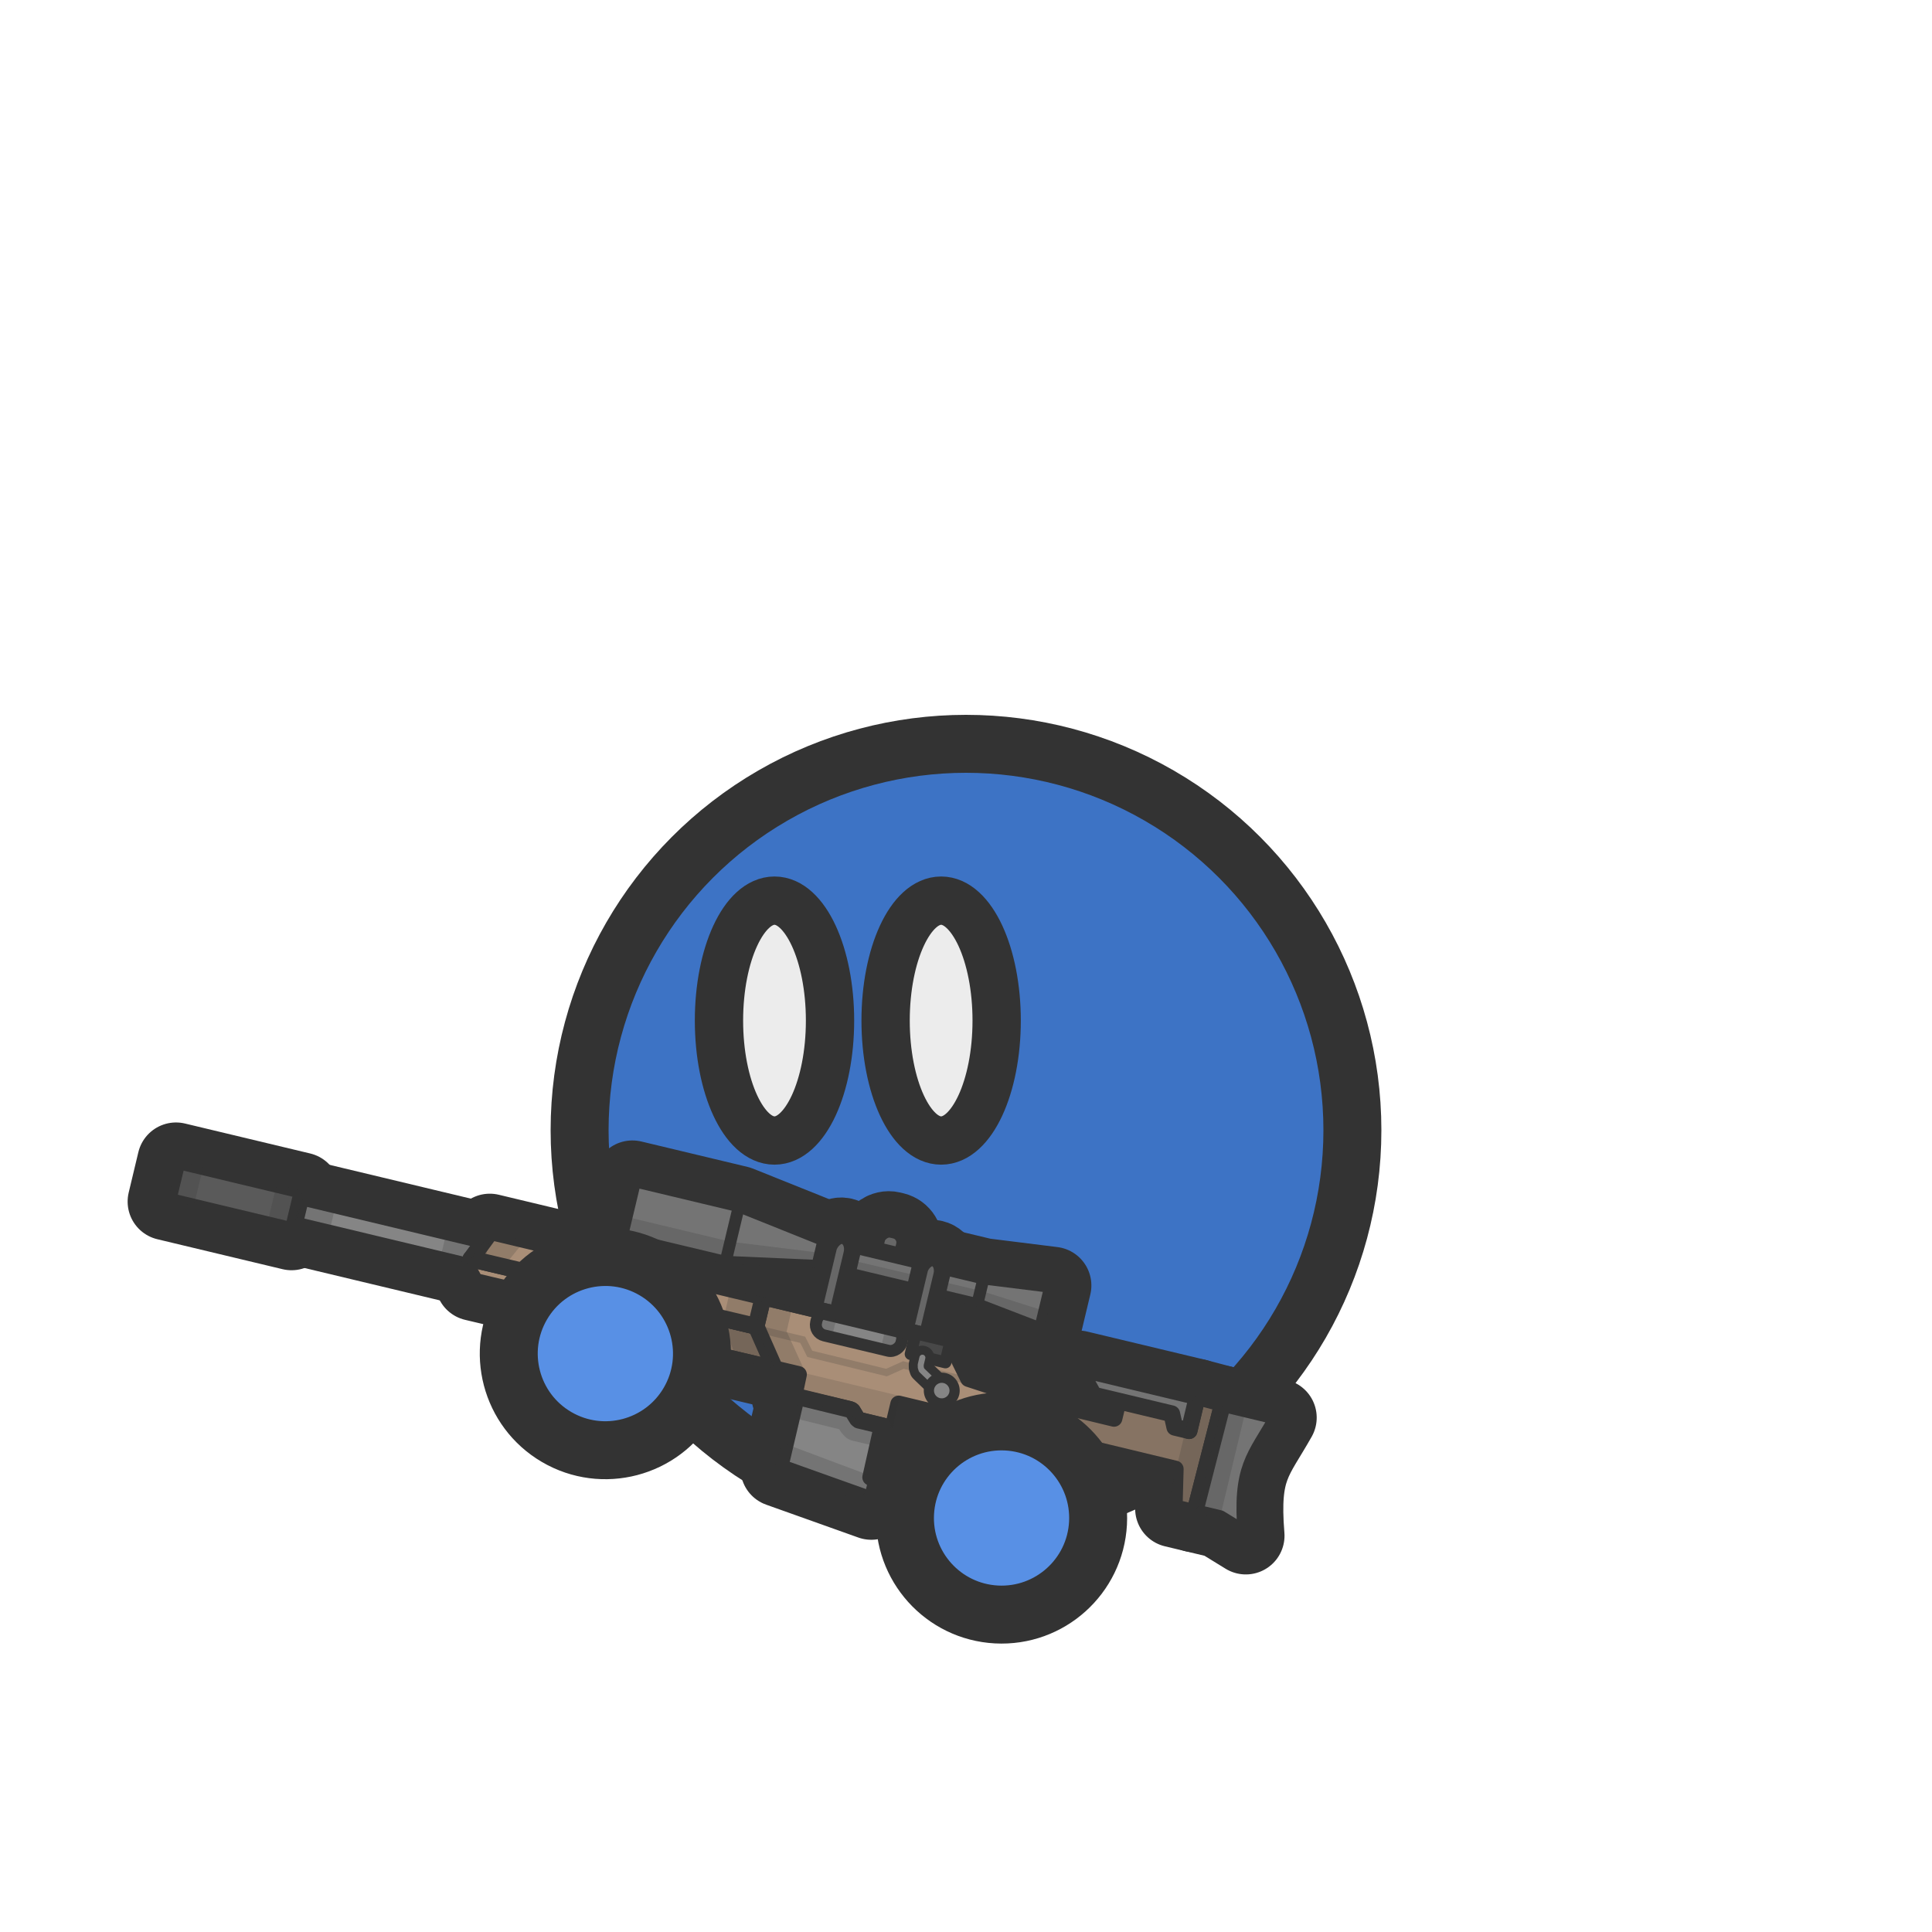 <?xml version="1.0" encoding="UTF-8" standalone="no"?>
<!-- Created with Inkscape (http://www.inkscape.org/) -->

<svg
   width="100mm"
   height="100mm"
   viewBox="0 0 100 100"
   version="1.1"
   id="svg1"
   inkscape:version="1.3 (0e150ed, 2023-07-21)"
   sodipodi:docname="pose-ballista.svg"
   xmlns:inkscape="http://www.inkscape.org/namespaces/inkscape"
   xmlns:sodipodi="http://sodipodi.sourceforge.net/DTD/sodipodi-0.dtd"
   xmlns="http://www.w3.org/2000/svg"
   xmlns:svg="http://www.w3.org/2000/svg">
  <sodipodi:namedview
     id="namedview1"
     pagecolor="#ffffff"
     bordercolor="#666666"
     borderopacity="1.0"
     inkscape:showpageshadow="2"
     inkscape:pageopacity="0.0"
     inkscape:pagecheckerboard="0"
     inkscape:deskcolor="#d1d1d1"
     inkscape:document-units="mm"
     inkscape:zoom="1.0066721"
     inkscape:cx="160.92628"
     inkscape:cy="259.27012"
     inkscape:window-width="1440"
     inkscape:window-height="777"
     inkscape:window-x="0"
     inkscape:window-y="25"
     inkscape:window-maximized="1"
     inkscape:current-layer="layer1" />
  <defs
     id="defs1" />
  <g
     inkscape:label="Layer 1"
     inkscape:groupmode="layer"
     id="layer1">
    <circle
       style="fill:#3d73c5;fill-opacity:1;stroke:#333333;stroke-width:3;stroke-linecap:round;stroke-linejoin:round;stroke-dasharray:none"
       id="path2"
       cx="50"
       cy="58.5"
       r="20" />
    <g
       id="g3"
       transform="translate(-12.537,3.756)"
       style="stroke-width:2.5;stroke-dasharray:none">
      <g
         id="g6">
        <ellipse
           style="fill:#ececec;fill-opacity:1;stroke:#333333;stroke-width:2.5;stroke-linecap:round;stroke-linejoin:round;stroke-dasharray:none"
           id="path3"
           cx="61.25"
           cy="49.069"
           rx="2.874"
           ry="6.208" />
        <ellipse
           style="fill:#ececec;fill-opacity:1;stroke:#333333;stroke-width:2.5;stroke-linecap:round;stroke-linejoin:round;stroke-dasharray:none"
           id="path3-0"
           cx="52.625"
           cy="49.069"
           rx="2.874"
           ry="6.208" />
      </g>
    </g>
    <g
       id="g4"
       transform="rotate(-31.425,42.95,47.387)">
      <g
         id="g1"
         transform="matrix(-0.709,-0.706,-0.706,0.709,169.007,96.539)">
        <g
           id="g2"
           transform="matrix(0.124,0,0,0.124,95.908,31.056)"
           style="stroke-width:32.293;stroke-dasharray:none">
          <rect
             style="fill:none;fill-opacity:1;fill-rule:evenodd;stroke:#333333;stroke-width:32.293;stroke-linecap:round;stroke-linejoin:round;stroke-miterlimit:4;stroke-dasharray:none;stroke-dashoffset:188.976;stroke-opacity:1"
             id="rect51624-6"
             width="11.871"
             height="11.522"
             x="163.927"
             y="307.435"
             ry="5.237" />
          <path
             style="fill:none;fill-opacity:1;stroke:#333333;stroke-width:32.293;stroke-linecap:butt;stroke-linejoin:round;stroke-miterlimit:4;stroke-dasharray:none;stroke-opacity:1"
             d="m 99.702,334.33 28.891,-3.852 h 68.697 l 37.666,7.276 h 45.584 v -25.895 h -45.584 l -37.666,5.564 h -68.697 l -28.891,-3.21 z"
             id="path47937-6" />
          <rect
             style="fill:none;fill-opacity:1;fill-rule:evenodd;stroke:#333333;stroke-width:32.293;stroke-linecap:round;stroke-linejoin:round;stroke-miterlimit:4;stroke-dasharray:none;stroke-dashoffset:188.976;stroke-opacity:1"
             id="rect53215-4"
             width="9.552"
             height="39.62"
             x="145.872"
             y="314.916"
             ry="6.179" />
          <rect
             style="fill:none;fill-opacity:1;fill-rule:evenodd;stroke:#333333;stroke-width:32.293;stroke-linecap:round;stroke-linejoin:round;stroke-miterlimit:4;stroke-dasharray:none;stroke-dashoffset:188.976;stroke-opacity:1"
             id="rect53215-8-0"
             width="10.09"
             height="42.148"
             x="184.458"
             y="314.647"
             ry="6.574" />
          <rect
             style="fill:none;fill-opacity:1;fill-rule:evenodd;stroke:#333333;stroke-width:32.293;stroke-linecap:round;stroke-linejoin:round;stroke-miterlimit:4;stroke-dasharray:none;stroke-dashoffset:188.976;stroke-opacity:1"
             id="rect26675-8"
             width="133"
             height="12"
             x="332.872"
             y="351.59" />
          <path
             style="fill:none;fill-opacity:1;stroke:#333333;stroke-width:32.293;stroke-linecap:butt;stroke-linejoin:round;stroke-miterlimit:4;stroke-dasharray:none;stroke-opacity:1"
             d="m 98.738,413.301 c 8.12,-23.776 16.241,-35.847 16.241,-35.847 l 14.778,0.219 -0.267,10.889 -2.001,1.315 -0.424,0.321 -0.365,0.365 -0.526,0.73 -0.614,1.461 -0.131,0.614 0.015,1.49 0.058,1.549 -1.023,1.11 -0.701,0.993 -0.394,0.833 -0.278,1.081 -0.161,1.081 0.058,1.505 0.073,0.657 -1.096,1.373 -0.794,1.334 -0.374,0.86 -0.224,0.823 -0.037,1.72 0.15,1.533 -2.244,5.348 c 0,0 -17.906,3.162 -19.719,-3.358 z"
             id="path16837-2"
             sodipodi:nodetypes="ccccccccccccccccccccccccccc" />
          <path
             style="fill:none;fill-opacity:1;stroke:#333333;stroke-width:32.293;stroke-linecap:butt;stroke-linejoin:round;stroke-miterlimit:4;stroke-dasharray:none;stroke-opacity:1"
             d="m 114.979,377.454 -14.417,-0.168 0.449,-14.802 23.922,-1.944 10.961,-13.238 h 80.418 v 12.642 l 122.382,0.351 -0.176,4.704 -3.687,4.038 -61.538,-0.176 4.6e-4,2.317 -5.968,4.417 -72.919,-0.186 -0.186,6.602 1.243,1.119 -0.062,1.616 -25.301,-0.124 -0.622,0.062 -0.497,0.249 -1.989,2.051 -0.808,0.746 -0.746,0.373 -14.609,0.062 v -10.519 l -21.072,0.025 z"
             id="path17129-0"
             sodipodi:nodetypes="ccccccccccccccccccccccccccc" />
          <path
             style="fill:none;stroke:#333333;stroke-width:32.293;stroke-linecap:butt;stroke-linejoin:miter;stroke-miterlimit:4;stroke-dasharray:none;stroke-opacity:1"
             d="m 129.49,389.19 21.339,-4.6e-4"
             id="path19237-6"
             sodipodi:nodetypes="cc" />
          <path
             style="fill:none;fill-opacity:1;stroke:#333333;stroke-width:32.293;stroke-linecap:butt;stroke-linejoin:round;stroke-miterlimit:4;stroke-dasharray:none;stroke-opacity:1"
             d="m 216.311,347.303 116.928,-3.1e-4 5.454,12.994 -122.382,-0.351 z"
             id="path21545-0"
             sodipodi:nodetypes="ccccc" />
          <path
             style="fill:none;fill-opacity:1;stroke:#333333;stroke-width:32.293;stroke-linecap:butt;stroke-linejoin:round;stroke-miterlimit:4;stroke-dasharray:none;stroke-opacity:1"
             d="m 155.383,388.09 -0.303,22.055 -2.726,0.606 v 8.535 l 40.59,-4.392 0.127,-30.371 -22.971,0.101 -1.119,0.311 -2.797,2.797 -0.746,0.373 z"
             id="path24105-7"
             sodipodi:nodetypes="ccccccccccc" />
          <rect
             style="fill:none;fill-opacity:1;fill-rule:evenodd;stroke:#333333;stroke-width:32.293;stroke-linecap:round;stroke-linejoin:round;stroke-miterlimit:4;stroke-dasharray:none;stroke-dashoffset:188.976;stroke-opacity:1"
             id="rect29902-2"
             width="53.713"
             height="17.335"
             x="413.755"
             y="348.862" />
          <path
             style="fill:none;fill-opacity:1;stroke:#333333;stroke-width:32.293;stroke-linecap:butt;stroke-linejoin:round;stroke-miterlimit:4;stroke-dasharray:none;stroke-opacity:1"
             d="m 100.562,377.286 c 0.449,-0.268 -68.36,-0.098 -68.36,-0.098 l -3.323,15.803 h -8.808 l -0.767,-47.033 10.991,-0.256 3.64e-4,14.57 6.134,-0.754 2.556,-4.857 23.005,-1.3e-4 v 7.912 l 39.02,-0.089 z"
             id="path41949-9"
             sodipodi:nodetypes="ccccccccccccc" />
          <path
             style="fill:none;fill-opacity:1;stroke:#333333;stroke-width:32.293;stroke-linecap:butt;stroke-linejoin:round;stroke-miterlimit:4;stroke-dasharray:none;stroke-opacity:1"
             d="m 30.294,345.703 50.867,1.1e-4 -8.691,9.387 -10.48,-10e-5 -23.005,1.3e-4 -2.556,5.183 H 30.295 Z"
             id="path43683-8"
             sodipodi:nodetypes="cccccccc" />
          <path
             style="fill:none;fill-opacity:1;stroke:#333333;stroke-width:32.293;stroke-linecap:butt;stroke-linejoin:round;stroke-miterlimit:4;stroke-dasharray:none;stroke-opacity:1"
             d="m 20.07,392.991 -10.776,-2e-4 -12.244,4.007 c 8.878,-27.071 3.879,-31.874 -1.597,-51.04 l 23.85,5e-4 z"
             id="path46394-1"
             sodipodi:nodetypes="cccccc" />
        </g>
        <rect
           style="fill:#676767;fill-opacity:1;fill-rule:evenodd;stroke:#333333;stroke-width:0.867;stroke-linecap:round;stroke-linejoin:round;stroke-miterlimit:4;stroke-dasharray:none;stroke-dashoffset:188.976;stroke-opacity:1"
           id="rect51624"
           width="1.47"
           height="1.427"
           x="116.213"
           y="69.136"
           ry="0.649" />
        <path
           style="fill:#747474;fill-opacity:1;stroke:#333333;stroke-width:0.867;stroke-linecap:butt;stroke-linejoin:round;stroke-miterlimit:4;stroke-dasharray:none;stroke-opacity:1"
           d="m 108.258,72.468 3.579,-0.477 h 8.509 l 4.665,0.901 h 5.646 v -3.208 h -5.646 l -4.665,0.689 h -8.509 l -3.579,-0.398 z"
           id="path47937" />
        <path
           style="fill:none;stroke:#333333;stroke-width:0.619;stroke-linecap:butt;stroke-linejoin:miter;stroke-miterlimit:4;stroke-dasharray:none;stroke-opacity:1"
           d="M 111.837,71.99 V 70.373"
           id="path50700" />
        <path
           style="fill:none;stroke:#333333;stroke-width:0.619;stroke-linecap:butt;stroke-linejoin:miter;stroke-miterlimit:4;stroke-dasharray:none;stroke-opacity:1"
           d="m 120.346,70.373 v 1.617"
           id="path50801" />
        <path
           style="fill:none;stroke:#333333;stroke-width:0.619;stroke-linecap:butt;stroke-linejoin:miter;stroke-miterlimit:4;stroke-dasharray:none;stroke-opacity:1"
           d="M 125.011,69.684 V 72.892"
           id="path50902" />
        <path
           style="fill:#333333;fill-opacity:0.2;stroke:#000000;stroke-width:0;stroke-linecap:butt;stroke-linejoin:miter;stroke-miterlimit:4;stroke-dasharray:none;stroke-opacity:1"
           d="m 130.658,72.892 0.028,-1.197 h -5.662 l -4.638,-0.521 -8.623,-0.022 -3.593,0.261 0.089,1.055 3.579,-0.477 h 8.509 l 4.665,0.901 z"
           id="path51322"
           sodipodi:nodetypes="ccccccccccc" />
        <rect
           style="fill:#676767;fill-opacity:1;fill-rule:evenodd;stroke:#333333;stroke-width:0.867;stroke-linecap:round;stroke-linejoin:round;stroke-miterlimit:4;stroke-dasharray:none;stroke-dashoffset:188.976;stroke-opacity:1"
           id="rect53215"
           width="1.183"
           height="4.908"
           x="113.977"
           y="70.063"
           ry="0.765" />
        <rect
           style="fill:#676767;fill-opacity:1;fill-rule:evenodd;stroke:#333333;stroke-width:0.867;stroke-linecap:round;stroke-linejoin:round;stroke-miterlimit:4;stroke-dasharray:none;stroke-dashoffset:188.976;stroke-opacity:1"
           id="rect53215-8"
           width="1.25"
           height="5.221"
           x="118.756"
           y="70.029"
           ry="0.814" />
        <rect
           style="fill:#858585;fill-opacity:1;fill-rule:evenodd;stroke:#333333;stroke-width:0.867;stroke-linecap:round;stroke-linejoin:round;stroke-miterlimit:4;stroke-dasharray:none;stroke-dashoffset:188.976;stroke-opacity:1"
           id="rect26675"
           width="16.474"
           height="1.486"
           x="137.14"
           y="74.605" />
        <path
           style="fill:#a98e77;fill-opacity:1;stroke:#333333;stroke-width:0.867;stroke-linecap:butt;stroke-linejoin:round;stroke-miterlimit:4;stroke-dasharray:none;stroke-opacity:1"
           d="m 110.15,77.809 -1.786,-0.021 0.056,-1.833 2.963,-0.241 1.358,-1.64 h 9.961 v 1.566 l 15.159,0.043 -0.022,0.583 -0.457,0.5 -7.622,-0.022 5e-5,0.287 -0.739,0.547 -9.032,-0.023 -0.023,0.818 0.154,0.139 -0.008,0.2 -3.134,-0.015 -0.077,0.008 -0.062,0.031 -0.246,0.254 -0.1,0.092 -0.092,0.046 -1.81,0.008 v -1.303 l -2.61,0.003 z"
           id="path17129"
           sodipodi:nodetypes="ccccccccccccccccccccccccccc" />
        <path
           style="fill:#333333;fill-opacity:0.3;stroke:#333333;stroke-width:0.867;stroke-linecap:butt;stroke-linejoin:round;stroke-miterlimit:4;stroke-dasharray:none;stroke-opacity:1"
           d="m 122.702,75.64 -1.458,1.916 7.777,0.023 0.739,-0.547 v -0.287 l -0.903,-1.101 z"
           id="path17706"
           sodipodi:nodetypes="ccccccc" />
        <rect
           style="fill:#858585;fill-opacity:1;fill-rule:evenodd;stroke:#333333;stroke-width:0.619;stroke-linecap:round;stroke-linejoin:round;stroke-miterlimit:4;stroke-dasharray:none;stroke-dashoffset:188.976;stroke-opacity:1"
           id="rect18065"
           width="4.535"
           height="1.244"
           x="115.193"
           y="74.036"
           ry="0.562" />
        <path
           style="fill:none;stroke:#333333;stroke-width:0.867;stroke-linecap:round;stroke-linejoin:round;stroke-miterlimit:4;stroke-dasharray:none;stroke-opacity:1"
           d="m 112.741,74.075 h 9.961"
           id="path18232" />
        <path
           style="fill:none;stroke:#333333;stroke-width:0.619;stroke-linecap:butt;stroke-linejoin:miter;stroke-miterlimit:4;stroke-dasharray:none;stroke-opacity:1"
           d="m 111.948,79.263 2.643,-5.7e-5"
           id="path19237"
           sodipodi:nodetypes="cc" />
        <path
           style="fill:#333333;fill-opacity:0.15;stroke:#000000;stroke-width:0;stroke-linecap:butt;stroke-linejoin:miter;stroke-miterlimit:4;stroke-dasharray:none;stroke-opacity:1"
           d="m 114.625,77.414 5.054,10e-7 -0.019,1.301 -2.82,0.021 -0.439,0.393 -1.81,0.008 z"
           id="path20039"
           sodipodi:nodetypes="ccccccc" />
        <rect
           style="fill:#484848;fill-opacity:1;fill-rule:evenodd;stroke:#333333;stroke-width:0.619;stroke-linecap:round;stroke-linejoin:round;stroke-miterlimit:4;stroke-dasharray:none;stroke-dashoffset:188.976;stroke-opacity:1"
           id="rect20292"
           width="1.848"
           height="1.102"
           x="112.741"
           y="74.075"
           ry="0" />
        <path
           style="fill:none;stroke:#333333;stroke-width:0.372;stroke-linecap:butt;stroke-linejoin:miter;stroke-miterlimit:4;stroke-dasharray:none;stroke-opacity:0.2"
           d="m 111.383,75.831 3.442,-0.015 0.759,0.584 4.085,-0.019 0.525,-0.622 2.508,-2.47e-4"
           id="path21055" />
        <path
           style="fill:#a98e77;fill-opacity:1;stroke:#333333;stroke-width:0.867;stroke-linecap:butt;stroke-linejoin:round;stroke-miterlimit:4;stroke-dasharray:none;stroke-opacity:1"
           d="m 122.702,74.075 14.483,-3.8e-5 0.676,1.609 -15.159,-0.043 z"
           id="path21545"
           sodipodi:nodetypes="ccccc" />
        <path
           style="fill:#858585;fill-opacity:1;stroke:#333333;stroke-width:0.867;stroke-linecap:butt;stroke-linejoin:round;stroke-miterlimit:4;stroke-dasharray:none;stroke-opacity:1"
           d="m 115.155,79.127 -0.037,2.732 -0.338,0.075 v 1.057 l 5.028,-0.544 0.016,-3.762 -2.845,0.012 -0.139,0.038 -0.346,0.346 -0.092,0.046 z"
           id="path24105"
           sodipodi:nodetypes="ccccccccccc" />
        <rect
           style="fill:#333333;fill-opacity:0.2;fill-rule:evenodd;stroke:#333333;stroke-width:0;stroke-linecap:round;stroke-linejoin:round;stroke-miterlimit:4;stroke-dasharray:none;stroke-dashoffset:188.976;stroke-opacity:1"
           id="rect25521"
           width="1.307"
           height="1.8"
           x="108.42"
           y="75.955" />
        <path
           style="fill:#333333;fill-opacity:0.2;stroke:#000000;stroke-width:0;stroke-linecap:butt;stroke-linejoin:miter;stroke-miterlimit:4;stroke-dasharray:none;stroke-opacity:1"
           d="m 122.702,74.075 v 1.566 l -1.458,1.916 2.006,0.011 1.177,-1.741 0.016,-1.71 z"
           id="path25600" />
        <path
           style="fill:#333333;fill-opacity:0.2;stroke:#000000;stroke-width:0;stroke-linecap:butt;stroke-linejoin:miter;stroke-miterlimit:4;stroke-dasharray:none;stroke-opacity:1"
           d="m 128.567,77.316 -1.004,-1.318 1.522,-0.016 0.675,0.762 -0.739,0.834 z"
           id="path25635" />
        <path
           style="fill:#333333;fill-opacity:0.2;stroke:#000000;stroke-width:0;stroke-linecap:butt;stroke-linejoin:miter;stroke-miterlimit:4;stroke-dasharray:none;stroke-opacity:1"
           d="m 137.185,74.074 0.676,1.609 -1.733,0.016 -0.753,-1.584 z"
           id="path25670" />
        <circle
           style="fill:#333333;fill-opacity:0.2;fill-rule:evenodd;stroke:#333333;stroke-width:0;stroke-linecap:round;stroke-linejoin:round;stroke-miterlimit:4;stroke-dasharray:none;stroke-dashoffset:188.976;stroke-opacity:1"
           id="path25807"
           cx="124.464"
           cy="76.402"
           r="0.124" />
        <circle
           style="fill:#333333;fill-opacity:0.2;fill-rule:evenodd;stroke:#333333;stroke-width:0;stroke-linecap:round;stroke-linejoin:round;stroke-miterlimit:4;stroke-dasharray:none;stroke-dashoffset:188.976;stroke-opacity:1"
           id="path25807-3"
           cx="124.96"
           cy="76.402"
           r="0.124" />
        <circle
           style="fill:#333333;fill-opacity:0.2;fill-rule:evenodd;stroke:#333333;stroke-width:0;stroke-linecap:round;stroke-linejoin:round;stroke-miterlimit:4;stroke-dasharray:none;stroke-dashoffset:188.976;stroke-opacity:1"
           id="path25807-3-9"
           cx="125.455"
           cy="76.402"
           r="0.124" />
        <circle
           style="fill:#333333;fill-opacity:0.2;fill-rule:evenodd;stroke:#333333;stroke-width:0;stroke-linecap:round;stroke-linejoin:round;stroke-miterlimit:4;stroke-dasharray:none;stroke-dashoffset:188.976;stroke-opacity:1"
           id="path25807-34"
           cx="125.951"
           cy="76.402"
           r="0.124" />
        <circle
           style="fill:#333333;fill-opacity:0.2;fill-rule:evenodd;stroke:#333333;stroke-width:0;stroke-linecap:round;stroke-linejoin:round;stroke-miterlimit:4;stroke-dasharray:none;stroke-dashoffset:188.976;stroke-opacity:1"
           id="path25807-3-5"
           cx="126.446"
           cy="76.402"
           r="0.124" />
        <circle
           style="fill:#333333;fill-opacity:0.2;fill-rule:evenodd;stroke:#333333;stroke-width:0;stroke-linecap:round;stroke-linejoin:round;stroke-miterlimit:4;stroke-dasharray:none;stroke-dashoffset:188.976;stroke-opacity:1"
           id="path25807-3-9-4"
           cx="126.942"
           cy="76.402"
           r="0.124" />
        <circle
           style="fill:#333333;fill-opacity:0.2;fill-rule:evenodd;stroke:#333333;stroke-width:0;stroke-linecap:round;stroke-linejoin:round;stroke-miterlimit:4;stroke-dasharray:none;stroke-dashoffset:188.976;stroke-opacity:1"
           id="path25807-3-5-2"
           cx="127.437"
           cy="76.402"
           r="0.124" />
        <circle
           style="fill:#333333;fill-opacity:0.2;fill-rule:evenodd;stroke:#333333;stroke-width:0;stroke-linecap:round;stroke-linejoin:round;stroke-miterlimit:4;stroke-dasharray:none;stroke-dashoffset:188.976;stroke-opacity:1"
           id="path25807-3-5-2-59"
           cx="127.189"
           cy="76.773"
           r="0.124" />
        <circle
           style="fill:#333333;fill-opacity:0.2;fill-rule:evenodd;stroke:#333333;stroke-width:0;stroke-linecap:round;stroke-linejoin:round;stroke-miterlimit:4;stroke-dasharray:none;stroke-dashoffset:188.976;stroke-opacity:1"
           id="path25807-3-6"
           cx="124.217"
           cy="76.773"
           r="0.124" />
        <circle
           style="fill:#333333;fill-opacity:0.2;fill-rule:evenodd;stroke:#333333;stroke-width:0;stroke-linecap:round;stroke-linejoin:round;stroke-miterlimit:4;stroke-dasharray:none;stroke-dashoffset:188.976;stroke-opacity:1"
           id="path25807-3-9-41"
           cx="124.712"
           cy="76.773"
           r="0.124" />
        <circle
           style="fill:#333333;fill-opacity:0.2;fill-rule:evenodd;stroke:#333333;stroke-width:0;stroke-linecap:round;stroke-linejoin:round;stroke-miterlimit:4;stroke-dasharray:none;stroke-dashoffset:188.976;stroke-opacity:1"
           id="path25807-34-3"
           cx="125.207"
           cy="76.773"
           r="0.124" />
        <circle
           style="fill:#333333;fill-opacity:0.2;fill-rule:evenodd;stroke:#333333;stroke-width:0;stroke-linecap:round;stroke-linejoin:round;stroke-miterlimit:4;stroke-dasharray:none;stroke-dashoffset:188.976;stroke-opacity:1"
           id="path25807-3-5-3"
           cx="125.703"
           cy="76.773"
           r="0.124" />
        <circle
           style="fill:#333333;fill-opacity:0.2;fill-rule:evenodd;stroke:#333333;stroke-width:0;stroke-linecap:round;stroke-linejoin:round;stroke-miterlimit:4;stroke-dasharray:none;stroke-dashoffset:188.976;stroke-opacity:1"
           id="path25807-3-9-4-5"
           cx="126.198"
           cy="76.773"
           r="0.124" />
        <circle
           style="fill:#333333;fill-opacity:0.2;fill-rule:evenodd;stroke:#333333;stroke-width:0;stroke-linecap:round;stroke-linejoin:round;stroke-miterlimit:4;stroke-dasharray:none;stroke-dashoffset:188.976;stroke-opacity:1"
           id="path25807-3-5-2-5"
           cx="126.694"
           cy="76.773"
           r="0.124" />
        <path
           style="fill:#333333;fill-opacity:0.2;stroke:#000000;stroke-width:0;stroke-linecap:butt;stroke-linejoin:miter;stroke-miterlimit:4;stroke-dasharray:none;stroke-opacity:1"
           d="m 119.795,77.207 1.308,-1.678 0.011,-1.286 1.588,-0.169 v 1.683 l -1.458,1.799 z"
           id="path26458" />
        <rect
           style="fill:#5a5a5a;fill-opacity:1;fill-rule:evenodd;stroke:#333333;stroke-width:0.867;stroke-linecap:round;stroke-linejoin:round;stroke-miterlimit:4;stroke-dasharray:none;stroke-dashoffset:188.976;stroke-opacity:1"
           id="rect29902"
           width="6.653"
           height="2.147"
           x="147.158"
           y="74.268" />
        <rect
           style="fill:#333333;fill-opacity:0.2;fill-rule:evenodd;stroke:#333333;stroke-width:0;stroke-linecap:round;stroke-linejoin:round;stroke-miterlimit:4;stroke-dasharray:none;stroke-dashoffset:188.976;stroke-opacity:1"
           id="rect30350"
           width="1.373"
           height="2.103"
           x="152.439"
           y="74.268" />
        <rect
           style="fill:#333333;fill-opacity:0.2;fill-rule:evenodd;stroke:#333333;stroke-width:0;stroke-linecap:round;stroke-linejoin:round;stroke-miterlimit:4;stroke-dasharray:none;stroke-dashoffset:188.976;stroke-opacity:1"
           id="rect30350-0"
           width="1.373"
           height="2.103"
           x="147.158"
           y="74.268" />
        <rect
           style="fill:#333333;fill-opacity:0.2;fill-rule:evenodd;stroke:#333333;stroke-width:0;stroke-linecap:round;stroke-linejoin:round;stroke-miterlimit:4;stroke-dasharray:none;stroke-dashoffset:188.976;stroke-opacity:1"
           id="rect30544"
           width="2.269"
           height="1.341"
           x="137.14"
           y="74.605" />
        <rect
           style="fill:#333333;fill-opacity:0.2;fill-rule:evenodd;stroke:#333333;stroke-width:0;stroke-linecap:round;stroke-linejoin:round;stroke-miterlimit:4;stroke-dasharray:none;stroke-dashoffset:188.976;stroke-opacity:1"
           id="rect30546"
           width="1.766"
           height="1.207"
           x="145.309"
           y="74.717" />
        <rect
           style="fill:#333333;fill-opacity:0.2;fill-rule:evenodd;stroke:#333333;stroke-width:0;stroke-linecap:round;stroke-linejoin:round;stroke-miterlimit:4;stroke-dasharray:none;stroke-dashoffset:188.976;stroke-opacity:1"
           id="rect30694"
           width="0.972"
           height="1.214"
           x="118.756"
           y="74.036" />
        <rect
           style="fill:#333333;fill-opacity:0.2;fill-rule:evenodd;stroke:#333333;stroke-width:0;stroke-linecap:round;stroke-linejoin:round;stroke-miterlimit:4;stroke-dasharray:none;stroke-dashoffset:188.976;stroke-opacity:1"
           id="rect30694-0"
           width="0.972"
           height="1.214"
           x="115.193"
           y="74.036" />
        <rect
           style="fill:#333333;fill-opacity:0.2;fill-rule:evenodd;stroke:#333333;stroke-width:0;stroke-linecap:round;stroke-linejoin:round;stroke-miterlimit:4;stroke-dasharray:none;stroke-dashoffset:188.976;stroke-opacity:1"
           id="rect30820"
           width="4.838"
           height="1.403"
           x="104.153"
           y="95.371"
           transform="rotate(-7.09)" />
        <path
           style="fill:#333333;fill-opacity:0.2;stroke:#000000;stroke-width:0;stroke-linecap:butt;stroke-linejoin:miter;stroke-miterlimit:4;stroke-dasharray:none;stroke-opacity:1"
           d="m 115.432,80.235 h 1.061 c 0.332,0.003 0.6,-0.234 0.791,-0.414 l 2.392,-0.018 -0.017,-0.915 -2.759,-0.01 -0.893,0.601 -0.853,-0.179 z"
           id="path30935"
           sodipodi:nodetypes="ccccccccc" />
        <path
           style="fill:#867363;fill-opacity:1;stroke:#333333;stroke-width:0.867;stroke-linecap:butt;stroke-linejoin:round;stroke-miterlimit:4;stroke-dasharray:none;stroke-opacity:1"
           d="m 108.364,77.788 c 0.056,-0.033 -8.468,-0.012 -8.468,-0.012 l -0.412,1.957 h -1.091 l -0.095,-5.826 1.361,-0.032 4.7e-5,1.805 0.76,-0.093 0.317,-0.602 2.85,-1.6e-5 v 0.98 l 4.833,-0.011 z"
           id="path41949"
           sodipodi:nodetypes="ccccccccccccc" />
        <path
           style="fill:#747474;fill-opacity:1;stroke:#333333;stroke-width:0.867;stroke-linecap:butt;stroke-linejoin:round;stroke-miterlimit:4;stroke-dasharray:none;stroke-opacity:1"
           d="m 99.661,73.876 6.301,1.4e-5 -1.077,1.163 -1.298,-1.2e-5 -2.85,1.6e-5 -0.317,0.642 h -0.76 z"
           id="path43683"
           sodipodi:nodetypes="cccccccc" />
        <path
           style="fill:#747474;fill-opacity:1;stroke:#333333;stroke-width:0.867;stroke-linecap:butt;stroke-linejoin:round;stroke-miterlimit:4;stroke-dasharray:none;stroke-opacity:1"
           d="m 98.394,79.734 -1.335,-2.5e-5 -1.517,0.496 c 1.1,-3.353 0.48,-3.948 -0.198,-6.322 l 2.954,6.1e-5 z"
           id="path46394"
           sodipodi:nodetypes="cccccc" />
        <rect
           style="fill:#333333;fill-opacity:0.2;fill-rule:evenodd;stroke:#333333;stroke-width:0;stroke-linecap:round;stroke-linejoin:round;stroke-miterlimit:4;stroke-dasharray:none;stroke-dashoffset:188.976;stroke-opacity:1"
           id="rect47190"
           width="1.241"
           height="1.747"
           x="107.179"
           y="75.955" />
        <rect
           style="fill:#333333;fill-opacity:0.2;fill-rule:evenodd;stroke:#333333;stroke-width:0;stroke-linecap:round;stroke-linejoin:round;stroke-miterlimit:4;stroke-dasharray:none;stroke-dashoffset:188.976;stroke-opacity:1"
           id="rect47414"
           width="1.548"
           height="5.597"
           x="98.299"
           y="73.908" />
        <rect
           style="fill:#333333;fill-opacity:0.2;fill-rule:evenodd;stroke:#333333;stroke-width:0;stroke-linecap:round;stroke-linejoin:round;stroke-miterlimit:4;stroke-dasharray:none;stroke-dashoffset:188.976;stroke-opacity:1"
           id="rect47518"
           width="1.24"
           height="5.826"
           x="97.06"
           y="73.908" />
        <path
           style="fill:#a98e77;fill-opacity:1;stroke:#333333;stroke-width:0.867;stroke-linecap:butt;stroke-linejoin:round;stroke-miterlimit:4;stroke-dasharray:none;stroke-opacity:1"
           d="m 108.139,82.249 c 1.006,-2.945 2.012,-4.44 2.012,-4.44 l 1.83,0.027 -0.033,1.349 -0.248,0.163 -0.052,0.04 -0.045,0.045 -0.065,0.09 -0.076,0.181 -0.016,0.076 0.002,0.185 0.008,0.192 -0.127,0.138 -0.087,0.123 -0.049,0.103 -0.034,0.134 -0.02,0.134 0.008,0.186 0.009,0.081 -0.136,0.17 -0.098,0.165 -0.046,0.107 -0.028,0.102 -0.005,0.213 0.019,0.19 -0.278,0.662 c 0,0 -2.218,0.392 -2.443,-0.416 z"
           id="path16837"
           sodipodi:nodetypes="ccccccccccccccccccccccccccc" />
        <path
           style="fill:#333333;fill-opacity:0.2;stroke:#000000;stroke-width:0;stroke-linecap:butt;stroke-linejoin:miter;stroke-miterlimit:4;stroke-dasharray:none;stroke-opacity:1"
           d="m 108.643,81.444 c 0.809,0.274 2.202,0.156 2.202,0.156 l -0.264,1.065 -2.443,-0.416 z"
           id="path33325" />
        <rect
           style="fill:#333333;fill-opacity:0.2;fill-rule:evenodd;stroke:#858585;stroke-width:0;stroke-linecap:round;stroke-linejoin:round;stroke-miterlimit:4;stroke-dasharray:none;stroke-dashoffset:188.976;stroke-opacity:1"
           id="rect33472"
           width="2.176"
           height="1.203"
           x="109.727"
           y="77.755" />
        <path
           style="fill:none;stroke:#333333;stroke-width:0.619;stroke-linecap:round;stroke-linejoin:miter;stroke-miterlimit:4;stroke-dasharray:none;stroke-opacity:0.15"
           d="m 109.833,80.883 c 0.275,-0.91 0.592,-1.243 0.592,-1.243"
           id="path33587" />
        <path
           style="fill:none;stroke:#333333;stroke-width:1.239;stroke-linecap:round;stroke-linejoin:round;stroke-miterlimit:4;stroke-dasharray:none;stroke-opacity:1"
           d="m 113.957,75.218 v 0.37 l -0.036,0.144 -0.072,0.117 -0.117,0.072 -1.028,0.604"
           id="path19643" />
        <path
           style="fill:none;fill-opacity:1;stroke:#858585;stroke-width:0.31;stroke-linecap:round;stroke-linejoin:round;stroke-miterlimit:4;stroke-dasharray:none;stroke-opacity:1"
           d="m 113.957,75.218 v 0.37 l -0.036,0.144 -0.072,0.117 -0.117,0.072 -1.028,0.604"
           id="path19643-6" />
        <ellipse
           style="fill:#858585;fill-opacity:1;fill-rule:evenodd;stroke:#333333;stroke-width:0.528;stroke-linecap:round;stroke-linejoin:round;stroke-miterlimit:4;stroke-dasharray:none;stroke-dashoffset:188.976;stroke-opacity:1"
           id="path20594"
           cx="112.587"
           cy="76.641"
           rx="0.665"
           ry="0.665" />
      </g>
      <circle
         style="fill:#5890e5;fill-opacity:1;stroke:#333333;stroke-width:3;stroke-linecap:round;stroke-linejoin:round;stroke-dasharray:none"
         id="path1-5-3-6"
         cx="-45.41"
         cy="72.773"
         r="5"
         transform="rotate(-55.517)" />
      <circle
         style="fill:#5890e5;fill-opacity:1;stroke:#333333;stroke-width:3;stroke-linecap:round;stroke-linejoin:round;stroke-dasharray:none"
         id="path1-5-3"
         cx="63.491"
         cy="10.053"
         r="5"
         transform="rotate(61.732)" />
    </g>
  </g>
</svg>

